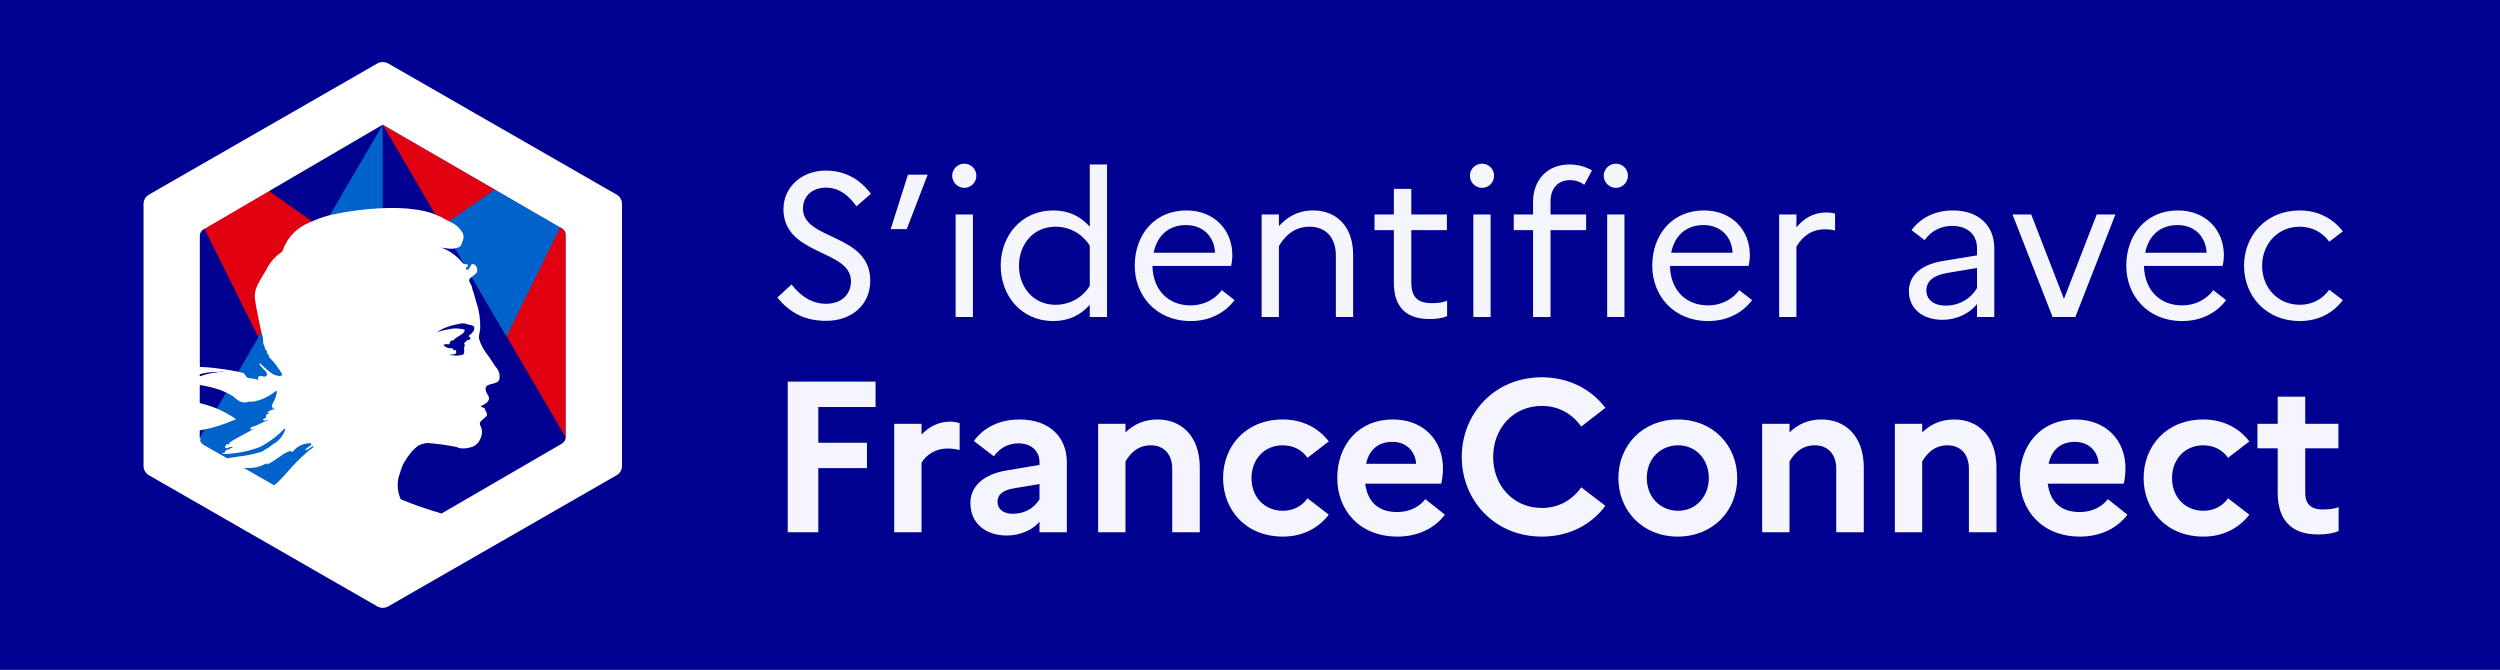 <svg width="209" height="56" viewBox="0 0 209 56" fill="none" xmlns="http://www.w3.org/2000/svg">
<rect width="209" height="56" fill="#000091"/>
<path d="M46.992 19.098L31.998 10.421L17.004 19.182C16.911 19.235 16.834 19.311 16.781 19.403C16.727 19.495 16.698 19.599 16.698 19.706V36.654C16.704 36.759 16.735 36.862 16.788 36.953C16.841 37.044 16.915 37.121 17.004 37.178L31.996 45.778L46.99 37.072C47.079 37.015 47.153 36.938 47.206 36.847C47.26 36.756 47.29 36.653 47.296 36.548V19.626C47.297 19.519 47.269 19.414 47.215 19.321C47.162 19.228 47.085 19.151 46.992 19.098Z" fill="#000091"/>
<path d="M26.641 19.598L21.612 28.226L17.055 19.051L22.445 15.938L26.934 19.098L26.641 19.598ZM47.297 36.578V19.62C47.297 19.513 47.269 19.409 47.215 19.317C47.161 19.225 47.084 19.149 46.991 19.097L31.998 10.421" fill="#E1000F"/>
<path d="M16.7 36.578L32 10.421V45.783L17.004 37.178C16.915 37.121 16.841 37.044 16.788 36.953C16.735 36.862 16.704 36.759 16.698 36.654V19.706L16.7 36.578ZM41.369 15.843L46.827 18.998L42.338 28.148L36.951 18.912L41.369 15.843Z" fill="#0063CB"/>
<path d="M51.606 16.303L32.416 5.283C32.287 5.218 32.144 5.185 32 5.185C31.856 5.185 31.713 5.218 31.584 5.283L12.394 16.303C12.278 16.38 12.183 16.483 12.114 16.603C12.046 16.724 12.007 16.859 12 16.998V38.998C12.006 39.137 12.045 39.273 12.113 39.395C12.182 39.517 12.278 39.62 12.394 39.698L31.583 50.718C31.712 50.782 31.855 50.816 31.999 50.816C32.143 50.816 32.286 50.782 32.415 50.718L51.606 39.698C51.722 39.62 51.818 39.517 51.887 39.395C51.955 39.273 51.994 39.137 52 38.998V16.998C51.993 16.859 51.954 16.724 51.886 16.603C51.817 16.483 51.721 16.38 51.606 16.303ZM22.789 34.059H22.868C22.826 34.059 22.789 34.066 22.789 34.109C22.789 34.209 22.94 34.109 22.989 34.209C22.751 34.215 22.526 34.314 22.36 34.485C22.36 34.536 22.46 34.536 22.511 34.536C22.436 34.636 22.285 34.586 22.234 34.687C22.261 34.714 22.296 34.731 22.334 34.737C22.284 34.737 22.234 34.737 22.234 34.788V34.939C22.108 34.939 22.058 35.039 21.957 35.09C22.157 35.241 22.284 35.09 22.485 35.09C21.957 35.29 21.529 35.568 21.001 35.719C20.901 35.719 21.001 35.87 20.901 35.87C21.052 35.97 21.128 35.82 21.278 35.82C20.624 36.197 19.945 36.52 19.241 36.952C19.187 37.006 19.152 37.076 19.141 37.152H18.941C18.841 37.202 18.891 37.328 18.79 37.429C19.016 37.58 19.29 37.229 19.444 37.429C19.494 37.429 19.344 37.479 19.244 37.479C19.194 37.479 19.194 37.579 19.144 37.579H18.99C18.89 37.654 18.79 37.705 18.79 37.855C18.747 37.847 18.702 37.852 18.662 37.87C18.621 37.888 18.587 37.917 18.564 37.955C19.638 37.951 20.703 37.755 21.708 37.377C22.488 36.98 23.194 36.453 23.796 35.818C23.823 35.845 23.841 35.88 23.846 35.918C23.699 36.354 23.417 36.733 23.04 36.998C22.763 37.149 22.562 37.375 22.34 37.476C22.192 37.559 22.049 37.651 21.912 37.752C21.28 37.949 20.631 38.087 19.973 38.164L19.668 38.208C19.443 38.241 19.219 38.277 18.997 38.316L17.004 37.178C16.931 37.132 16.868 37.072 16.819 37.001C16.769 36.931 16.734 36.851 16.716 36.767C16.749 36.749 16.781 36.728 16.81 36.704C16.779 36.671 16.74 36.647 16.697 36.633V35.983C17.745 35.797 18.765 35.48 19.735 35.041C18.818 34.403 17.787 33.947 16.698 33.698V32.183C17.253 32.274 17.801 32.405 18.337 32.575C18.75 32.727 19.146 32.92 19.519 33.153C19.666 33.294 19.826 33.42 19.997 33.53C20.118 33.599 20.253 33.639 20.391 33.648C20.53 33.656 20.669 33.633 20.797 33.58H21.127C21.843 33.462 22.514 33.148 23.064 32.675C23.064 32.725 23.114 32.725 23.164 32.725C23.086 33.123 22.941 33.506 22.736 33.857C22.739 33.908 22.688 34.009 22.789 34.059ZM25.606 37.63C25.857 37.53 26.006 37.353 26.235 37.253C26.185 37.303 26.185 37.404 26.135 37.453C25.947 37.57 25.771 37.704 25.607 37.853C25.041 38.351 24.512 38.889 24.022 39.463C23.77 39.763 23.494 40.041 23.222 40.318C23.126 40.408 23.022 40.49 22.912 40.563L20.385 39.113C20.744 39.143 21.106 39.125 21.461 39.06C21.755 38.977 22.042 38.868 22.316 38.733V38.833C23.016 38.556 23.548 37.927 24.253 37.701C24.278 37.701 24.379 37.801 24.479 37.751C24.66 37.526 24.89 37.347 25.152 37.225C25.414 37.104 25.7 37.044 25.988 37.051C25.988 37.101 25.988 37.151 26.038 37.151H26.063C25.912 37.277 25.736 37.402 25.563 37.528C25.506 37.58 25.556 37.63 25.606 37.63ZM16.698 31.466V31.28C17.216 31.144 17.75 31.081 18.286 31.092C18.444 31.067 18.606 31.067 18.764 31.092C18.058 31.091 17.358 31.218 16.698 31.466ZM47.298 36.554C47.292 36.659 47.261 36.762 47.208 36.853C47.155 36.944 47.081 37.021 46.992 37.078L36.913 42.929C35.756 42.598 34.618 42.202 33.505 41.744C33.344 41.393 33.256 41.013 33.247 40.627C33.239 40.24 33.309 39.857 33.455 39.499C33.535 39.191 33.653 38.894 33.807 38.616C33.832 38.591 33.857 38.566 33.857 38.54C33.864 38.54 33.87 38.537 33.875 38.533C33.879 38.528 33.882 38.522 33.882 38.515C33.993 38.32 34.119 38.135 34.259 37.96L34.274 37.945L34.294 37.924L34.309 37.909C34.309 37.884 34.334 37.859 34.359 37.833C34.384 37.782 34.434 37.757 34.459 37.707C34.635 37.521 34.828 37.353 35.038 37.207C35.251 37.13 35.469 37.071 35.692 37.03C36.503 37.09 37.309 37.199 38.107 37.358C38.205 37.373 38.299 37.407 38.384 37.458C38.685 37.517 38.996 37.499 39.289 37.408C39.48 37.373 39.659 37.29 39.808 37.166C39.958 37.043 40.074 36.883 40.144 36.702C40.232 36.541 40.282 36.362 40.291 36.178C40.3 35.995 40.266 35.812 40.194 35.643C40.016 35.367 40.181 35.206 40.375 35.053L40.443 34.998C40.529 34.937 40.607 34.864 40.674 34.782C40.8 34.53 40.574 34.382 40.523 34.152C40.473 34.052 40.297 34.102 40.196 33.952C40.548 33.801 41.051 33.523 40.825 33.095C40.674 32.868 40.448 32.465 40.725 32.238C41.077 32.038 41.58 32.087 41.731 31.759C41.78 31.568 41.779 31.368 41.728 31.178C41.677 30.988 41.577 30.814 41.439 30.674L41.364 30.566C41.289 30.459 41.215 30.352 41.153 30.246C40.994 29.982 40.818 29.729 40.625 29.489C40.405 29.177 40.227 28.838 40.097 28.48C39.946 28.102 40.147 27.774 40.147 27.396C40.162 26.668 40.051 25.942 39.82 25.252C39.694 24.899 39.644 24.521 39.493 24.193C39.474 23.982 39.396 23.781 39.267 23.613C39.242 23.562 39.229 23.506 39.229 23.449C39.229 23.392 39.242 23.336 39.267 23.285C39.472 23.14 39.666 22.98 39.846 22.806C39.902 22.684 39.912 22.546 39.876 22.416C39.839 22.287 39.758 22.175 39.646 22.1C39.319 21.949 39.346 22.428 39.118 22.529H38.967C38.917 22.403 39.017 22.352 39.118 22.252C39.118 22.202 39.118 22.101 39.068 22.101C38.868 22.101 38.691 22.05 38.64 21.95C38.158 21.349 37.511 20.902 36.779 20.664C36.967 20.722 37.161 20.755 37.358 20.764C37.696 20.835 38.047 20.8 38.364 20.664C38.591 20.588 38.641 20.185 38.741 19.958C38.761 19.848 38.758 19.735 38.732 19.626C38.706 19.518 38.658 19.416 38.59 19.327C38.363 18.997 38.05 18.735 37.684 18.571C37.508 18.495 37.231 18.344 37.005 18.218C36.928 18.164 36.843 18.121 36.754 18.092C33.789 16.607 27.685 17.892 27.22 18.092H27.211C26.782 18.216 26.365 18.375 25.962 18.567C25.407 18.773 24.907 19.102 24.497 19.528C24.087 19.955 23.78 20.469 23.597 21.032C23.026 21.407 22.566 21.928 22.264 22.541C21.836 23.341 21.208 24.05 21.308 24.955C21.408 25.735 21.585 26.439 21.736 27.244C21.779 27.516 21.846 27.784 21.936 28.044C22.036 28.32 21.936 28.673 22.087 28.899C22.162 29.05 22.112 29.226 22.314 29.327V29.527C22.364 29.577 22.364 29.627 22.465 29.627V29.827C22.9 30.25 23.272 30.733 23.572 31.261C23.672 31.537 23.094 31.412 22.872 31.311C22.456 31.04 22.076 30.719 21.74 30.355C21.712 30.382 21.695 30.417 21.689 30.455C21.889 30.807 22.595 31.235 22.217 31.461C22.017 31.561 21.789 31.31 21.588 31.512C21.538 31.587 21.588 31.688 21.588 31.788C21.311 31.588 21.01 31.688 20.733 31.588C20.533 31.538 20.481 31.161 20.255 31.161C19.659 31.015 19.054 30.906 18.444 30.834C17.868 30.747 17.287 30.694 16.705 30.675V19.706C16.705 19.599 16.734 19.495 16.788 19.403C16.841 19.311 16.918 19.235 17.011 19.182L31.998 10.421L46.992 19.098C47.085 19.151 47.162 19.227 47.215 19.319C47.269 19.411 47.298 19.515 47.298 19.622V36.554ZM39.344 28.293C39.314 28.34 39.272 28.378 39.222 28.404C39.173 28.43 39.118 28.443 39.062 28.442C38.962 28.526 38.868 28.617 38.78 28.715C38.88 28.715 38.78 28.864 38.88 28.864C38.675 29.087 38.957 29.558 38.675 29.657C38.306 29.756 37.917 29.756 37.548 29.657C37.603 29.645 37.659 29.64 37.715 29.641H37.8C37.863 29.648 37.926 29.64 37.985 29.617C38.044 29.594 38.096 29.557 38.137 29.509V29.309C38.137 29.259 38.086 29.259 38.037 29.259C38.011 29.287 37.975 29.305 37.937 29.309C37.934 29.264 37.919 29.221 37.891 29.185C37.864 29.149 37.826 29.123 37.783 29.109C37.65 29.127 37.515 29.111 37.389 29.063C37.264 29.016 37.153 28.938 37.065 28.836C37.201 28.771 37.354 28.753 37.501 28.786C37.629 28.786 37.578 28.563 37.732 28.464H37.886C38.193 28.092 38.757 27.993 38.86 27.621C38.86 27.521 38.578 27.521 38.373 27.472C38.099 27.438 37.821 27.455 37.553 27.522C37.193 27.572 36.84 27.663 36.502 27.795C36.782 27.589 37.094 27.43 37.425 27.324C37.657 27.234 37.898 27.167 38.143 27.124L38.275 27.098L38.408 27.071C38.589 27.017 38.783 27.017 38.964 27.071C39.195 27.171 39.579 27.171 39.63 27.319C39.73 27.592 39.476 27.864 39.195 28.063C39.138 28.144 39.344 28.198 39.344 28.293Z" fill="white"/>
<path d="M64.986 24.868L66.176 23.78C66.992 24.834 67.944 25.395 69.049 25.395C70.375 25.395 71.14 24.596 71.14 23.508C71.14 20.822 65.496 21.4 65.496 17.473C65.496 15.705 66.958 14.26 69.032 14.26C70.698 14.26 71.922 15.025 72.806 16.198L71.599 17.252C70.902 16.249 70.069 15.688 69.049 15.688C67.876 15.688 67.128 16.419 67.128 17.439C67.128 20.108 72.755 19.496 72.755 23.457C72.755 25.514 71.174 26.823 69.066 26.823C67.315 26.823 66.023 26.16 64.986 24.868ZM75.803 19.156H74.46L75.905 14.6H77.554L75.803 19.156ZM80.621 15.705C80.06 15.705 79.601 15.246 79.601 14.685C79.601 14.141 80.06 13.682 80.621 13.682C81.182 13.682 81.624 14.141 81.624 14.685C81.624 15.246 81.182 15.705 80.621 15.705ZM79.89 26.5V17.932H81.335V26.5H79.89ZM83.658 22.216C83.658 19.717 85.375 17.592 88.061 17.592C89.336 17.592 90.339 18.085 91.104 18.952V13.75H92.549V26.5H91.104V25.48C90.339 26.347 89.336 26.84 88.061 26.84C85.375 26.84 83.658 24.715 83.658 22.216ZM85.188 22.216C85.188 24.035 86.412 25.48 88.231 25.48C89.421 25.48 90.475 24.902 91.104 23.899V20.533C90.441 19.513 89.404 18.952 88.231 18.952C86.412 18.952 85.188 20.397 85.188 22.216ZM103.211 25.089C102.412 26.16 101.137 26.84 99.539 26.84C96.649 26.84 94.864 24.715 94.864 22.216C94.864 19.615 96.53 17.592 99.182 17.592C101.511 17.592 103.024 19.224 103.024 21.332C103.024 21.672 102.973 21.995 102.922 22.233H96.343C96.394 24.29 97.703 25.531 99.539 25.531C100.644 25.531 101.579 25.021 102.14 24.256L103.211 25.089ZM99.148 18.816C97.737 18.816 96.751 19.649 96.445 21.128H101.579C101.528 19.87 100.661 18.816 99.148 18.816ZM105.473 26.5V17.932H106.918V18.901C107.615 18.136 108.499 17.592 109.774 17.592C111.695 17.592 113.123 18.884 113.123 21.315V26.5H111.678V21.366C111.678 19.836 110.811 18.952 109.485 18.952C108.244 18.952 107.462 19.666 106.918 20.567V26.5H105.473ZM116.525 23.627V19.241H114.91V17.932H116.525V15.79H117.987V17.932H120.962V19.241H117.987V23.627C117.987 24.97 118.667 25.344 119.704 25.344C120.265 25.344 120.656 25.276 120.979 25.14V26.432C120.571 26.602 120.112 26.67 119.5 26.67C117.596 26.67 116.525 25.718 116.525 23.627ZM123.902 15.705C123.341 15.705 122.882 15.246 122.882 14.685C122.882 14.141 123.341 13.682 123.902 13.682C124.463 13.682 124.905 14.141 124.905 14.685C124.905 15.246 124.463 15.705 123.902 15.705ZM123.171 26.5V17.932H124.616V26.5H123.171ZM126.548 17.932H128.163V16.878C128.163 15.059 129.336 13.75 131.206 13.75C131.988 13.75 132.617 13.971 133.093 14.243L132.447 15.45C132.124 15.212 131.733 15.059 131.24 15.059C130.271 15.059 129.625 15.722 129.625 16.844V17.932H132.6V19.241H129.625V26.5H128.163V19.241H126.548V17.932ZM135.091 15.705C134.53 15.705 134.071 15.246 134.071 14.685C134.071 14.141 134.53 13.682 135.091 13.682C135.652 13.682 136.094 14.141 136.094 14.685C136.094 15.246 135.652 15.705 135.091 15.705ZM134.36 26.5V17.932H135.805V26.5H134.36ZM146.475 25.089C145.676 26.16 144.401 26.84 142.803 26.84C139.913 26.84 138.128 24.715 138.128 22.216C138.128 19.615 139.794 17.592 142.446 17.592C144.775 17.592 146.288 19.224 146.288 21.332C146.288 21.672 146.237 21.995 146.186 22.233H139.607C139.658 24.29 140.967 25.531 142.803 25.531C143.908 25.531 144.843 25.021 145.404 24.256L146.475 25.089ZM142.412 18.816C141.001 18.816 140.015 19.649 139.709 21.128H144.843C144.792 19.87 143.925 18.816 142.412 18.816ZM148.737 26.5V17.932H150.182V19.003C150.811 18.255 151.593 17.762 152.681 17.762C152.953 17.762 153.208 17.796 153.412 17.864V19.275C153.157 19.207 152.902 19.173 152.562 19.173C151.44 19.173 150.709 19.751 150.182 20.618V26.5H148.737ZM162.405 26.738C160.722 26.738 159.583 25.803 159.583 24.341C159.583 23.049 160.569 22.131 162.388 21.825L165.278 21.349V20.754C165.278 19.564 164.428 18.884 163.204 18.884C162.218 18.884 161.419 19.343 160.892 20.074L159.804 19.241C160.552 18.221 161.759 17.592 163.255 17.592C165.431 17.592 166.723 18.867 166.723 20.754V26.5H165.278V25.412C164.632 26.245 163.51 26.738 162.405 26.738ZM161.045 24.29C161.045 25.021 161.64 25.548 162.643 25.548C163.782 25.548 164.717 25.004 165.278 24.086V22.403L162.745 22.828C161.572 23.032 161.045 23.559 161.045 24.29ZM168.247 17.932H169.811L172.548 24.987L175.285 17.932H176.849L173.5 26.5H171.596L168.247 17.932ZM186.103 25.089C185.304 26.16 184.029 26.84 182.431 26.84C179.541 26.84 177.756 24.715 177.756 22.216C177.756 19.615 179.422 17.592 182.074 17.592C184.403 17.592 185.916 19.224 185.916 21.332C185.916 21.672 185.865 21.995 185.814 22.233H179.235C179.286 24.29 180.595 25.531 182.431 25.531C183.536 25.531 184.471 25.021 185.032 24.256L186.103 25.089ZM182.04 18.816C180.629 18.816 179.643 19.649 179.337 21.128H184.471C184.42 19.87 183.553 18.816 182.04 18.816ZM192.276 25.48C193.33 25.48 194.197 24.97 194.724 24.222L195.863 25.089C195.064 26.16 193.823 26.84 192.259 26.84C189.42 26.84 187.601 24.715 187.601 22.216C187.601 19.717 189.42 17.592 192.259 17.592C193.806 17.592 195.064 18.289 195.863 19.343L194.724 20.21C194.197 19.462 193.33 18.952 192.259 18.952C190.423 18.952 189.114 20.397 189.114 22.216C189.114 24.052 190.423 25.48 192.276 25.48Z" fill="#F5F5FE"/>
<path d="M65.854 44.5V31.9H73.198V34.024H68.41V37.012H72.478V39.136H68.41V44.5H65.854ZM74.755 44.5V35.428H77.041V36.328C77.635 35.716 78.409 35.248 79.435 35.248C79.741 35.248 80.011 35.302 80.227 35.374V37.624C79.939 37.552 79.633 37.498 79.219 37.498C78.103 37.498 77.383 38.11 77.041 38.686V44.5H74.755ZM84.184 44.77C82.366 44.77 81.124 43.726 81.124 42.052C81.124 40.684 82.186 39.658 84.13 39.334L86.902 38.866V38.632C86.902 37.678 86.182 37.066 85.138 37.066C84.256 37.066 83.572 37.48 83.086 38.146L81.412 36.868C82.222 35.752 83.554 35.068 85.21 35.068C87.838 35.068 89.188 36.634 89.188 38.632V44.5H86.902V43.618C86.326 44.32 85.246 44.77 84.184 44.77ZM83.392 41.944C83.392 42.556 83.878 42.952 84.652 42.952C85.696 42.952 86.452 42.466 86.902 41.746V40.468L84.742 40.828C83.788 40.99 83.392 41.386 83.392 41.944ZM91.805 44.5V35.428H94.091V36.148C94.722 35.536 95.567 35.068 96.773 35.068C98.736 35.068 100.302 36.418 100.302 39.1V44.5H97.998V39.19C97.998 37.984 97.314 37.228 96.198 37.228C95.046 37.228 94.433 38.002 94.091 38.578V44.5H91.805ZM107.253 42.7C108.153 42.7 108.873 42.286 109.305 41.656L111.087 43.024C110.241 44.14 108.909 44.86 107.253 44.86C104.121 44.86 102.249 42.61 102.249 39.964C102.249 37.318 104.121 35.068 107.253 35.068C108.909 35.068 110.241 35.788 111.087 36.904L109.305 38.272C108.873 37.642 108.153 37.228 107.217 37.228C105.723 37.228 104.625 38.38 104.625 39.964C104.625 41.566 105.723 42.7 107.253 42.7ZM120.794 43.024C119.948 44.158 118.544 44.86 116.834 44.86C113.612 44.86 111.794 42.61 111.794 39.964C111.794 37.282 113.486 35.068 116.456 35.068C118.976 35.068 120.632 36.778 120.632 39.154C120.632 39.658 120.56 40.126 120.488 40.432H114.134C114.35 42.124 115.394 42.808 116.816 42.808C117.806 42.808 118.67 42.376 119.156 41.728L120.794 43.024ZM116.402 36.94C115.232 36.94 114.458 37.588 114.206 38.776H118.382C118.346 37.858 117.68 36.94 116.402 36.94ZM128.898 42.466C130.338 42.466 131.472 41.764 132.192 40.738L134.208 42.286C133.056 43.852 131.184 44.86 128.898 44.86C124.92 44.86 122.202 41.8 122.202 38.2C122.202 34.6 124.92 31.54 128.898 31.54C131.184 31.54 133.056 32.566 134.208 34.096L132.192 35.662C131.472 34.636 130.338 33.934 128.898 33.934C126.522 33.934 124.83 35.788 124.83 38.2C124.83 40.612 126.522 42.466 128.898 42.466ZM140.264 35.068C143.216 35.068 145.232 37.246 145.232 39.964C145.232 42.682 143.216 44.86 140.264 44.86C137.312 44.86 135.296 42.682 135.296 39.964C135.296 37.246 137.312 35.068 140.264 35.068ZM140.3 42.7C141.758 42.7 142.856 41.53 142.856 39.964C142.856 38.38 141.758 37.228 140.3 37.228C138.788 37.228 137.672 38.38 137.672 39.964C137.672 41.548 138.788 42.7 140.3 42.7ZM147.317 44.5V35.428H149.603V36.148C150.233 35.536 151.079 35.068 152.285 35.068C154.247 35.068 155.813 36.418 155.813 39.1V44.5H153.509V39.19C153.509 37.984 152.825 37.228 151.709 37.228C150.557 37.228 149.945 38.002 149.603 38.578V44.5H147.317ZM158.409 44.5V35.428H160.695V36.148C161.325 35.536 162.171 35.068 163.377 35.068C165.339 35.068 166.905 36.418 166.905 39.1V44.5H164.601V39.19C164.601 37.984 163.917 37.228 162.801 37.228C161.649 37.228 161.037 38.002 160.695 38.578V44.5H158.409ZM177.853 43.024C177.007 44.158 175.603 44.86 173.893 44.86C170.671 44.86 168.853 42.61 168.853 39.964C168.853 37.282 170.545 35.068 173.515 35.068C176.035 35.068 177.691 36.778 177.691 39.154C177.691 39.658 177.619 40.126 177.547 40.432H171.193C171.409 42.124 172.453 42.808 173.875 42.808C174.865 42.808 175.729 42.376 176.215 41.728L177.853 43.024ZM173.461 36.94C172.291 36.94 171.517 37.588 171.265 38.776H175.441C175.405 37.858 174.739 36.94 173.461 36.94ZM184.21 42.7C185.11 42.7 185.83 42.286 186.262 41.656L188.044 43.024C187.198 44.14 185.866 44.86 184.21 44.86C181.078 44.86 179.206 42.61 179.206 39.964C179.206 37.318 181.078 35.068 184.21 35.068C185.866 35.068 187.198 35.788 188.044 36.904L186.262 38.272C185.83 37.642 185.11 37.228 184.174 37.228C182.68 37.228 181.582 38.38 181.582 39.964C181.582 41.566 182.68 42.7 184.21 42.7ZM190.415 41.188V37.48H188.723V35.428H190.415V33.16H192.719V35.428H195.491V37.48H192.719V41.188C192.719 42.196 193.259 42.592 194.159 42.592C194.789 42.592 195.203 42.52 195.509 42.394V44.392C195.059 44.59 194.519 44.68 193.763 44.68C191.495 44.68 190.415 43.402 190.415 41.188Z" fill="#F5F5FE"/>
</svg>
